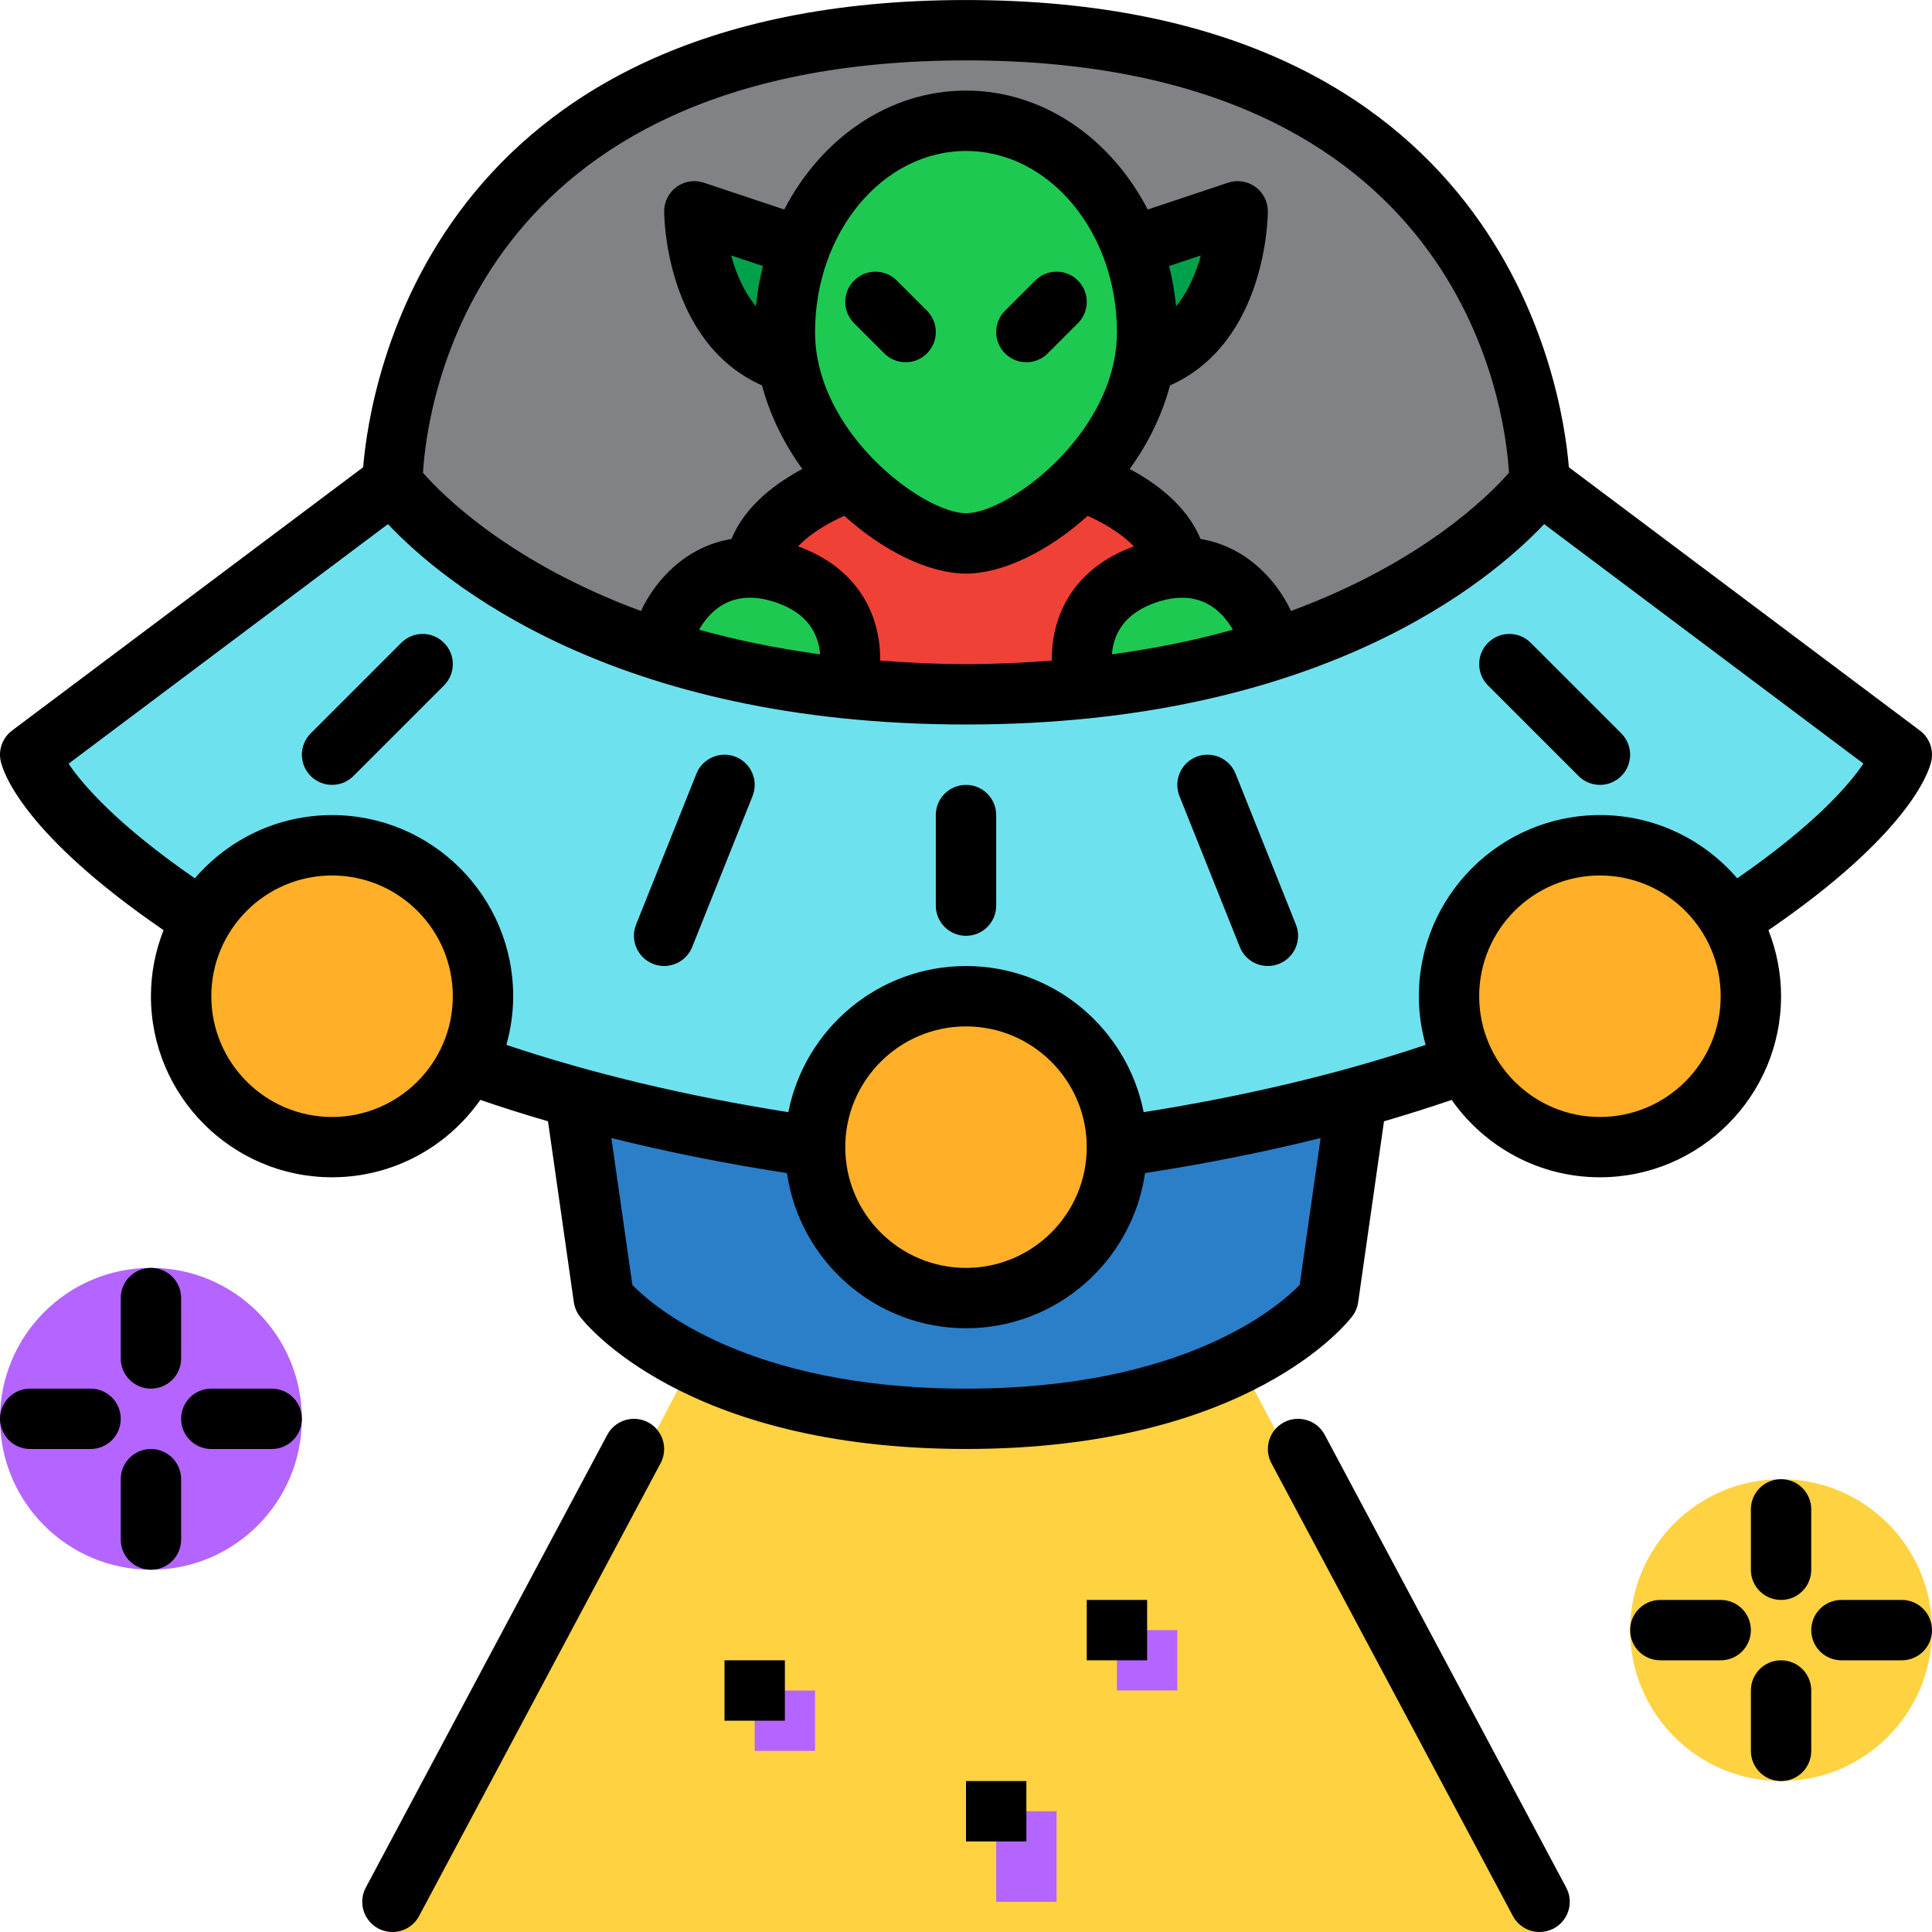 <?xml version="1.0" encoding="UTF-8"?><svg id="_6-ufo" xmlns="http://www.w3.org/2000/svg" viewBox="0 0 64 64"><g><circle cx="5" cy="47" r="5" fill="#b465ff"/><circle cx="59" cy="54" r="5" fill="#ffd241"/><polygon points="51 64 41 45 23 45 13 64 51 64" fill="#ffd241"/><rect x="37" y="54" width="2" height="2" fill="#b465ff"/><rect x="25" y="56" width="2" height="2" fill="#b465ff"/><rect x="33" y="60" width="2" height="3" fill="#b465ff"/><g><path d="M45,36l-1,7s-3,4-12,4c-9,0-12-4-12-4l-1-7h26Z" fill="#2b7fc9"/><path d="M32,23c14,0,19-7,19-7,0,0,0-15-19-15C13,1,13,16,13,16c0,0,5,7,19,7Z" fill="#808285"/><path d="M32,16s-8-2-9,8h18c-1-10-9-8-9-8Z" fill="#ef4136"/><circle cx="25" cy="22" r="3" fill="#1ec951"/><circle cx="39" cy="22" r="3" fill="#1ec951"/><path d="M38,12c3-1,3-5,3-5l-3,1v4Z" fill="#00a14b"/><path d="M26,12c-3-1-3-5-3-5l3,1v4Z" fill="#00a14b"/><ellipse cx="32" cy="11" rx="6" ry="7" fill="#1ec951"/><path d="M32,38c23,0,31-13,31-13l-12-9s-5,7-19,7c-14,0-19-7-19-7L1,25s8,13,31,13Z" fill="#6ee1ef"/><circle cx="32" cy="38" r="5" fill="#ffb028"/><circle cx="11" cy="33" r="5" fill="#ffb028"/><circle cx="53" cy="33" r="5" fill="#ffb028"/></g></g><g><path d="M29.707,9.293c-.391-.391-1.023-.391-1.414,0s-.391,1.023,0,1.414l1,1c.195,.195,.451,.293,.707,.293s.512-.098,.707-.293c.391-.391,.391-1.023,0-1.414l-1-1Z"/><path d="M34.293,9.293l-1,1c-.391,.391-.391,1.023,0,1.414,.195,.195,.451,.293,.707,.293s.512-.098,.707-.293l1-1c.391-.391,.391-1.023,0-1.414s-1.023-.391-1.414,0Z"/><path d="M59,33c0-.772-.152-1.508-.418-2.186,4.634-3.179,5.305-5.212,5.392-5.587,.09-.386-.057-.789-.374-1.026l-11.629-8.722c-.226-2.742-2.236-15.478-19.97-15.478S12.256,12.737,12.03,15.478L.4,24.2c-.317,.238-.464,.64-.374,1.026,.087,.375,.758,2.408,5.392,5.587-.267,.678-.418,1.414-.418,2.186,0,3.309,2.691,6,6,6,2.03,0,3.825-1.016,4.911-2.563,.73,.249,1.476,.486,2.242,.708l.857,5.997c.024,.166,.09,.324,.19,.458,.135,.18,3.408,4.4,12.8,4.4s12.665-4.221,12.8-4.4c.101-.134,.166-.292,.19-.458l.857-5.997c.766-.222,1.512-.46,2.242-.708,1.086,1.548,2.881,2.563,4.911,2.563,3.309,0,6-2.691,6-6ZM32,2c16.387,0,17.856,11.47,17.987,13.66-.642,.735-2.862,2.971-7.221,4.579-.492-1.05-1.512-2.142-2.998-2.385-.457-1.12-1.511-1.875-2.346-2.317,.598-.828,1.069-1.766,1.335-2.769,3.195-1.422,3.242-5.582,3.242-5.767,0-.321-.154-.623-.415-.811-.262-.189-.598-.239-.901-.138l-2.663,.888c-1.22-2.353-3.459-3.939-6.02-3.939s-4.8,1.586-6.02,3.939l-2.663-.888c-.305-.102-.641-.052-.901,.138-.261,.188-.415,.49-.415,.811,0,.185,.047,4.345,3.242,5.767,.266,1.004,.738,1.941,1.335,2.769-.834,.442-1.889,1.197-2.346,2.317-1.487,.243-2.508,1.335-2.999,2.386-4.362-1.61-6.582-3.847-7.221-4.579,.131-2.195,1.604-13.66,17.987-13.66Zm-6.316,17.949c1.114,.371,1.433,1.096,1.483,1.725-1.469-.199-2.806-.478-4.007-.815,.344-.608,1.085-1.391,2.523-.91Zm3.473,1.934c0-.206-.009-.422-.042-.649-.212-1.482-1.164-2.588-2.678-3.134,.426-.453,1.067-.81,1.532-1.012,1.315,1.186,2.831,1.913,4.031,1.913s2.716-.726,4.03-1.912c.444,.195,1.096,.552,1.53,1.012-1.513,.546-2.464,1.651-2.676,3.133-.032,.227-.042,.443-.042,.649-.907,.069-1.843,.118-2.843,.118s-1.936-.049-2.843-.118Zm2.843-4.882c-1.409,0-5-2.661-5-6,0-3.309,2.243-6,5-6s5,2.691,5,6c0,3.339-3.591,6-5,6Zm4.834,4.674c.05-.63,.369-1.354,1.482-1.725,1.437-.48,2.178,.303,2.523,.91-1.2,.338-2.536,.616-4.005,.815Zm2.125-11.527c-.043-.458-.124-.903-.232-1.335l1.051-.351c-.149,.556-.404,1.174-.819,1.686Zm-14.738-1.686l1.052,.351c-.108,.432-.189,.877-.232,1.335-.416-.511-.671-1.13-.82-1.686Zm-13.221,28.539c-2.206,0-4-1.794-4-4s1.794-4,4-4,4,1.794,4,4-1.794,4-4,4Zm32.053,5.562c-.691,.714-3.804,3.438-11.053,3.438s-10.372-2.732-11.052-3.437l-.695-4.865c1.854,.462,3.796,.85,5.816,1.161,.419,2.901,2.915,5.14,5.931,5.14s5.512-2.238,5.931-5.14c2.02-.312,3.962-.7,5.816-1.161l-.694,4.864Zm-15.053-4.562c0-2.206,1.794-4,4-4s4,1.794,4,4-1.794,4-4,4-4-1.794-4-4Zm19-5c0,.559,.083,1.098,.226,1.612-2.841,.953-5.978,1.698-9.341,2.229-.542-2.755-2.973-4.841-5.885-4.841s-5.344,2.086-5.885,4.841c-3.362-.531-6.5-1.276-9.341-2.229,.144-.514,.226-1.053,.226-1.612,0-3.309-2.691-6-6-6-1.817,0-3.445,.815-4.546,2.095-2.595-1.794-3.723-3.116-4.183-3.798l10.58-7.936c1.806,1.912,7.452,6.638,19.15,6.638s17.344-4.726,19.15-6.638l10.577,7.933c-.467,.695-1.597,2.014-4.18,3.8-1.101-1.28-2.729-2.095-4.546-2.095-3.309,0-6,2.691-6,6Zm6,4c-2.206,0-4-1.794-4-4s1.794-4,4-4,4,1.794,4,4-1.794,4-4,4Z"/><path d="M13.293,21.293l-3,3c-.391,.391-.391,1.023,0,1.414,.195,.195,.451,.293,.707,.293s.512-.098,.707-.293l3-3c.391-.391,.391-1.023,0-1.414s-1.023-.391-1.414,0Z"/><path d="M24.371,25.071c-.508-.203-1.095,.044-1.3,.557l-2,5c-.205,.513,.045,1.095,.558,1.3,.121,.048,.247,.072,.371,.072,.396,0,.772-.238,.929-.629l2-5c.205-.513-.045-1.095-.558-1.3Z"/><path d="M53.707,25.707c.391-.391,.391-1.023,0-1.414l-3-3c-.391-.391-1.023-.391-1.414,0s-.391,1.023,0,1.414l3,3c.195,.195,.451,.293,.707,.293s.512-.098,.707-.293Z"/><path d="M40.929,25.628c-.205-.513-.792-.76-1.3-.557-.513,.206-.763,.787-.558,1.3l2,5c.156,.391,.532,.629,.929,.629,.124,0,.25-.023,.371-.072,.513-.206,.763-.787,.558-1.3l-2-5Z"/><path d="M32,26c-.553,0-1,.448-1,1v3c0,.552,.447,1,1,1s1-.448,1-1v-3c0-.552-.447-1-1-1Z"/><path d="M21.471,47.117c-.489-.258-1.093-.073-1.354,.412l-8,15c-.26,.487-.075,1.093,.412,1.354,.15,.079,.312,.117,.47,.117,.357,0,.703-.192,.884-.529l8-15c.26-.487,.075-1.093-.412-1.354Z"/><path d="M43.883,47.529c-.26-.485-.863-.67-1.354-.412-.487,.261-.672,.866-.412,1.354l8,15c.181,.337,.526,.529,.884,.529,.158,0,.319-.038,.47-.117,.487-.261,.672-.866,.412-1.354l-8-15Z"/><path d="M5,46c.553,0,1-.447,1-1v-2c0-.553-.447-1-1-1s-1,.447-1,1v2c0,.553,.447,1,1,1Z"/><path d="M5,48c-.553,0-1,.447-1,1v2c0,.553,.447,1,1,1s1-.447,1-1v-2c0-.553-.447-1-1-1Z"/><path d="M9,46h-2c-.553,0-1,.447-1,1s.447,1,1,1h2c.553,0,1-.447,1-1s-.447-1-1-1Z"/><path d="M3,46H1c-.553,0-1,.447-1,1s.447,1,1,1H3c.553,0,1-.447,1-1s-.447-1-1-1Z"/><path d="M58,50v2c0,.553,.447,1,1,1s1-.447,1-1v-2c0-.553-.447-1-1-1s-1,.447-1,1Z"/><path d="M59,55c-.553,0-1,.447-1,1v2c0,.553,.447,1,1,1s1-.447,1-1v-2c0-.553-.447-1-1-1Z"/><path d="M63,53h-2c-.553,0-1,.447-1,1s.447,1,1,1h2c.553,0,1-.447,1-1s-.447-1-1-1Z"/><path d="M57,53h-2c-.553,0-1,.447-1,1s.447,1,1,1h2c.553,0,1-.447,1-1s-.447-1-1-1Z"/><rect x="36" y="53" width="2" height="2"/><rect x="24" y="55" width="2" height="2"/><rect x="32" y="59" width="2" height="2"/></g></svg>
